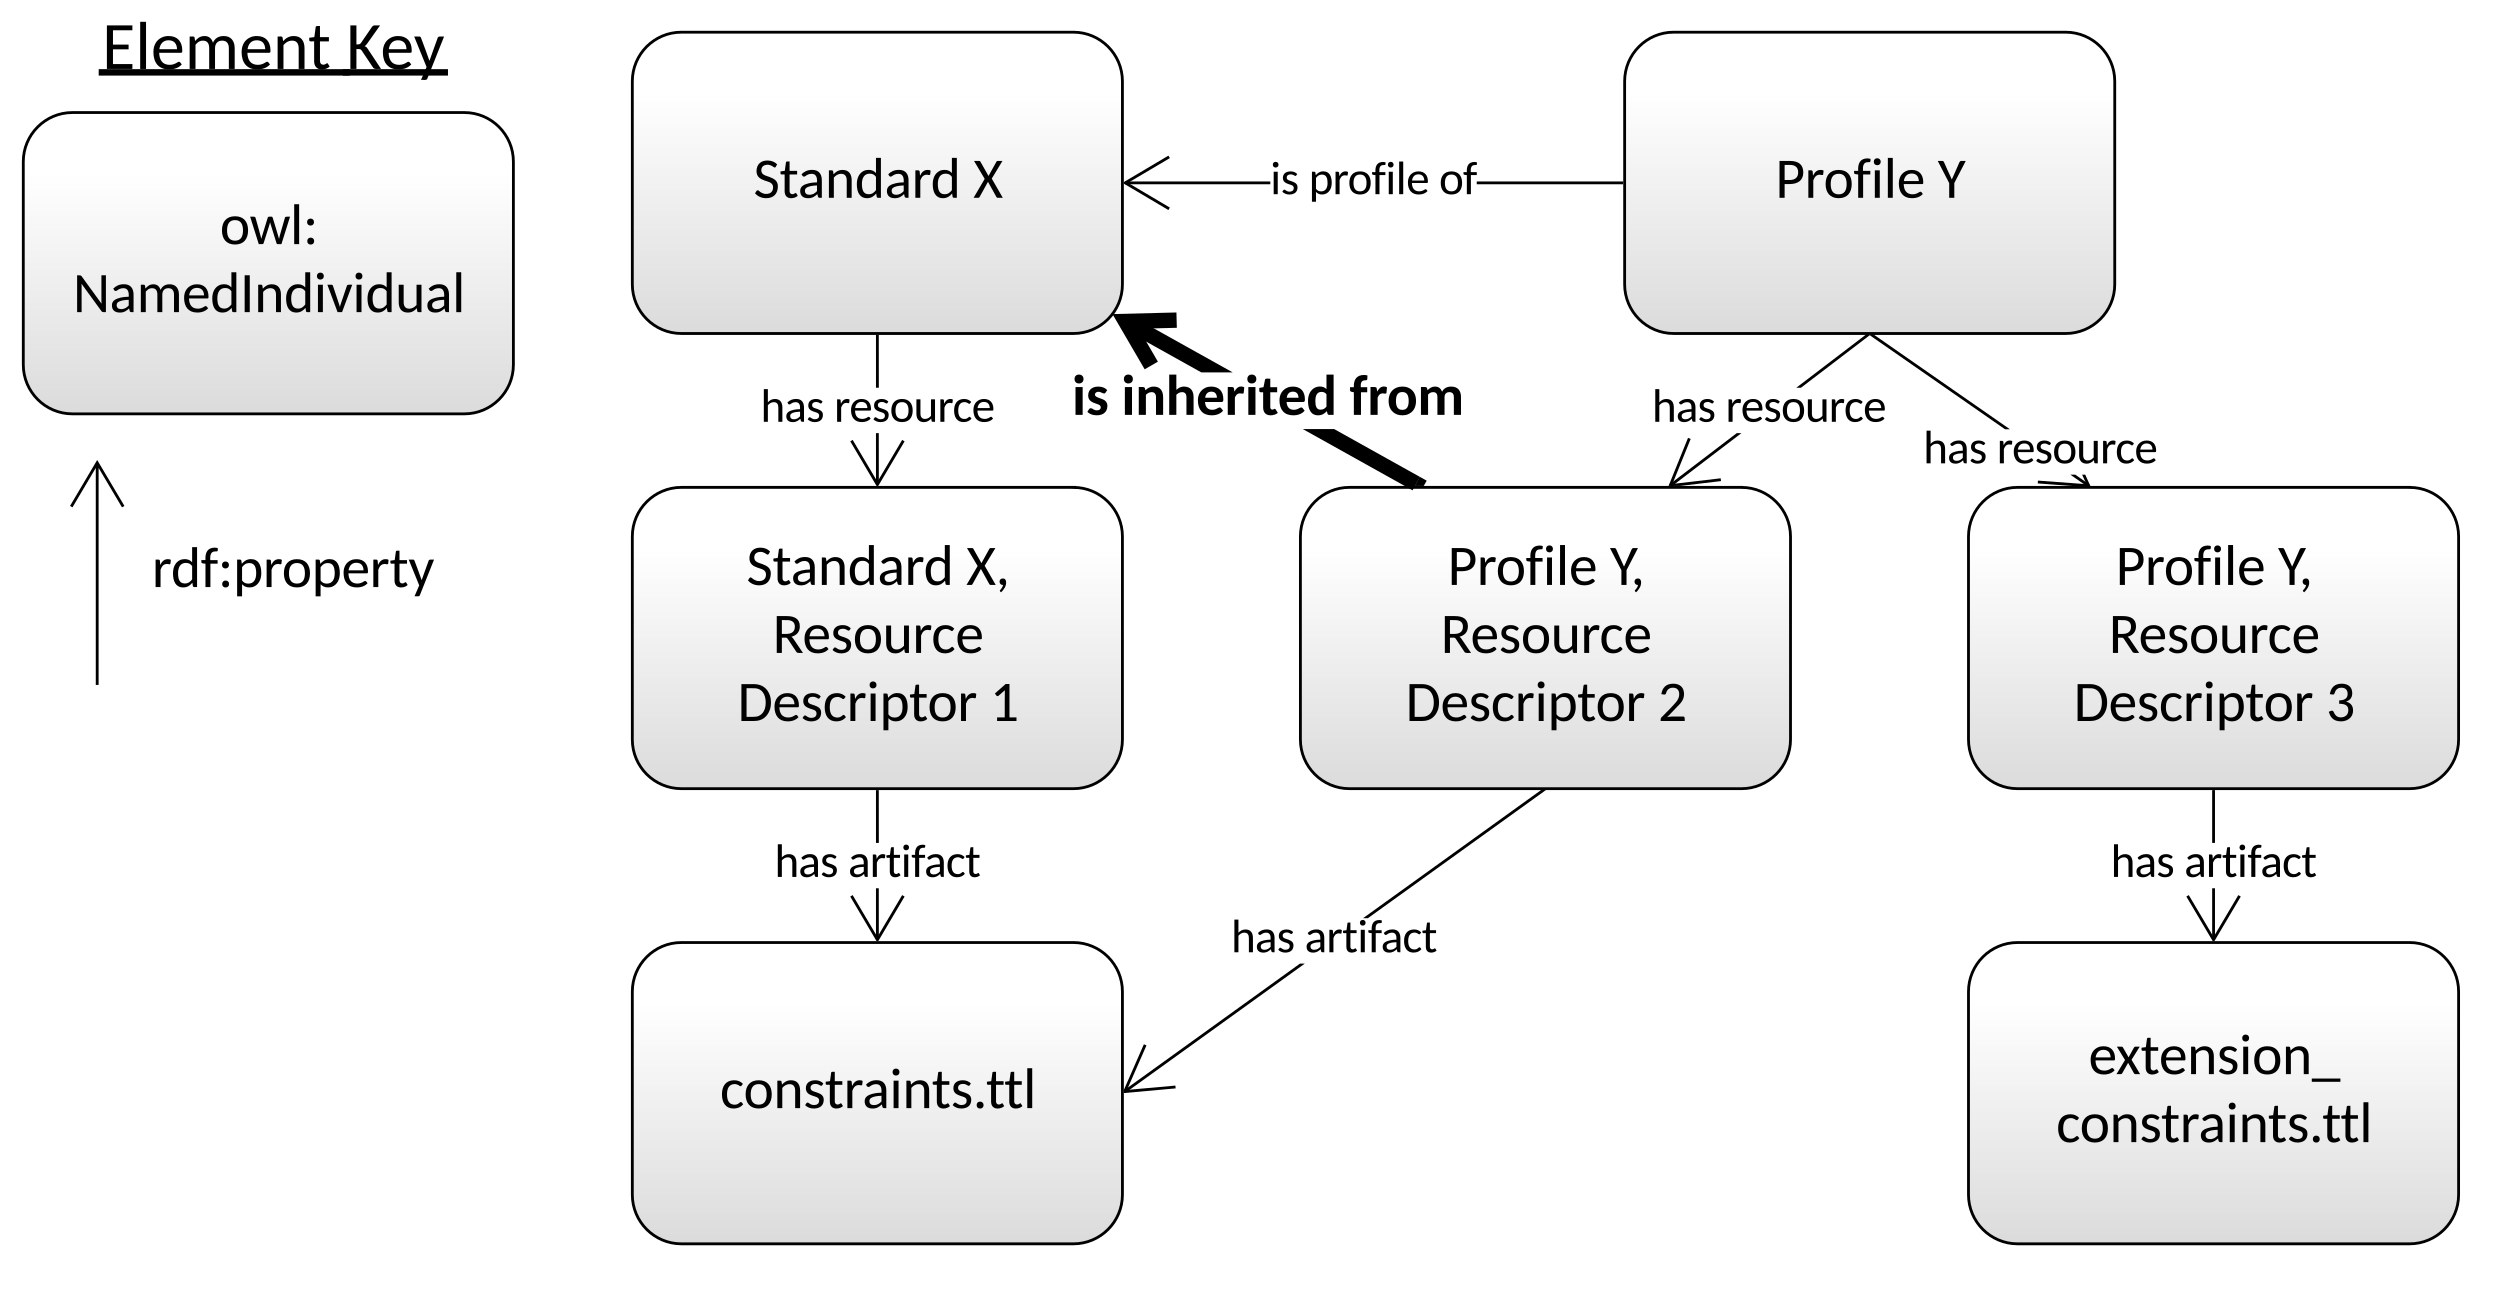 <svg xmlns="http://www.w3.org/2000/svg" xmlns:xlink="http://www.w3.org/1999/xlink" xmlns:lucid="lucid" width="980" height="509"><g transform="translate(0 0)" lucid:page-tab-id="TmRGqqltqGnUl"><path d="M0 0h980v509H0z" fill="#fff"/><path d="M2088.46-91.98h36912.4V1883.3H2088.46z" stroke="#000" stroke-opacity="0" stroke-width="1.67" fill-opacity="0"/><use xlink:href="#a" transform="matrix(1,0,0,1,19.652,6.865) translate(20.369 20.168)"/><use xlink:href="#b" transform="matrix(1,0,0,1,19.652,6.865) translate(116.084 20.168)"/><path d="M182.05 44.12H28.35c-10.57 0-19.22 8.62-19.22 19.25v79.6c0 10.64 8.65 19.26 19.22 19.26h153.7c10.56 0 19.2-8.62 19.2-19.25v-79.6c0-10.64-8.64-19.26-19.2-19.26z" stroke="#000" stroke-width="1.11" fill="url(#c)"/><use xlink:href="#d" transform="matrix(1,0,0,1,17.972,52.976) translate(68.22 42.723)"/><use xlink:href="#e" transform="matrix(1,0,0,1,17.972,52.976) translate(10.631 69.387)"/><path d="M38.1 267.94V181.3M38.1 267.92v.57M48.3 198.6l-10.2-17.2-10.17 17.2" stroke="#000" stroke-width="1.11" fill="none"/><path d="M8515.5 9187.7h27865.3v1975.26H8515.5z" stroke="#000" stroke-opacity="0" stroke-width="1.67" fill-opacity="0"/><use xlink:href="#f" transform="matrix(1,0,0,1,59.556,211.065) translate(0 19.055)"/><path d="M420.8 12.62H267.1c-10.58 0-19.23 8.62-19.23 19.25v79.6c0 10.64 8.65 19.26 19.22 19.26h153.7c10.55 0 19.2-8.62 19.2-19.25v-79.6c0-10.64-8.65-19.26-19.2-19.26z" stroke="#000" stroke-width="1.11" fill="url(#g)"/><use xlink:href="#h" transform="matrix(1,0,0,1,256.712,21.48) translate(38.655 56.055)"/><use xlink:href="#i" transform="matrix(1,0,0,1,256.712,21.48) translate(124.812 56.055)"/><path d="M809.76 12.62h-153.7c-10.56 0-19.2 8.62-19.2 19.25v79.6c0 10.64 8.64 19.26 19.2 19.26h153.7c10.57 0 19.22-8.62 19.22-19.25v-79.6c0-10.64-8.65-19.26-19.22-19.26z" stroke="#000" stroke-width="1.11" fill="url(#j)"/><use xlink:href="#k" transform="matrix(1,0,0,1,645.688,21.48) translate(50.264 56.055)"/><use xlink:href="#l" transform="matrix(1,0,0,1,645.688,21.48) translate(113.908 56.055)"/><path d="M682.68 191.05h-153.7c-10.57 0-19.22 8.62-19.22 19.25v79.6c0 10.63 8.65 19.26 19.22 19.26h153.7c10.56 0 19.2-8.63 19.2-19.25v-79.6c0-10.63-8.64-19.25-19.2-19.25z" stroke="#000" stroke-width="1.11" fill="url(#m)"/><use xlink:href="#k" transform="matrix(1,0,0,1,518.602,199.905) translate(48.859 29.391)"/><use xlink:href="#n" transform="matrix(1,0,0,1,518.602,199.905) translate(112.503 29.391)"/><use xlink:href="#o" transform="matrix(1,0,0,1,518.602,199.905) translate(46.158 56.055)"/><use xlink:href="#p" transform="matrix(1,0,0,1,518.602,199.905) translate(32.395 82.719)"/><use xlink:href="#q" transform="matrix(1,0,0,1,518.602,199.905) translate(131.343 82.719)"/><path d="M420.8 191.05H267.1c-10.58 0-19.23 8.62-19.23 19.25v79.6c0 10.63 8.65 19.26 19.22 19.26h153.7c10.55 0 19.2-8.63 19.2-19.25v-79.6c0-10.63-8.65-19.25-19.2-19.25z" stroke="#000" stroke-width="1.11" fill="url(#r)"/><use xlink:href="#h" transform="matrix(1,0,0,1,256.712,199.905) translate(35.883 29.391)"/><use xlink:href="#s" transform="matrix(1,0,0,1,256.712,199.905) translate(122.04 29.391)"/><use xlink:href="#o" transform="matrix(1,0,0,1,256.712,199.905) translate(46.158 56.055)"/><use xlink:href="#p" transform="matrix(1,0,0,1,256.712,199.905) translate(32.395 82.719)"/><use xlink:href="#t" transform="matrix(1,0,0,1,256.712,199.905) translate(131.343 82.719)"/><path d="M655 190.88l-.68-.9 26.5-20.2h1.83zm77.8-59.37L705.96 152h-1.83l28.02-21.37z"/><path d="M732.8 131.52l-.18-.23h.48zM662.75 172.06l-7.16 17.66 18.92-2.23.13 1.1-16.1 1.9h-4.47l7.64-18.86z"/><use xlink:href="#u" transform="matrix(1,0,0,1,647.577,152) translate(0.005 13.335)"/><use xlink:href="#v" transform="matrix(1,0,0,1,647.577,152) translate(28.837 13.335)"/><path d="M344.5 190.04h-1.12v-20.26h1.1zm0-38.04h-1.12v-20.7h1.1zM344.5 131.3h-1.12 1.1z"/><path d="M354.6 173.02l-10.33 17.47h-.66L333.3 173l.95-.56 9.7 16.4 9.7-16.4z"/><use xlink:href="#u" transform="matrix(1,0,0,1,298.128,152) translate(0.005 13.335)"/><use xlink:href="#v" transform="matrix(1,0,0,1,298.128,152) translate(28.837 13.335)"/><path d="M819.17 190.02l-.63.9-7-4.86h1.95zm-31.26-21.74h-1.93l-52.92-36.78.64-.9z"/><path d="M733.06 131.5l-.32-.2h.48zM819.43 190.5h-7.3l-13.33-1 .08-1.1 19 1.4-1.7-3.74h1.22z"/><use xlink:href="#u" transform="matrix(1,0,0,1,753.919,168.285) translate(0.005 13.335)"/><use xlink:href="#v" transform="matrix(1,0,0,1,753.919,168.285) translate(28.837 13.335)"/><path d="M944.57 191.05h-153.7c-10.57 0-19.22 8.62-19.22 19.25v79.6c0 10.63 8.65 19.26 19.22 19.26h153.7c10.56 0 19.2-8.63 19.2-19.25v-79.6c0-10.63-8.64-19.25-19.2-19.25z" stroke="#000" stroke-width="1.11" fill="url(#w)"/><use xlink:href="#k" transform="matrix(1,0,0,1,780.492,199.905) translate(48.859 29.391)"/><use xlink:href="#n" transform="matrix(1,0,0,1,780.492,199.905) translate(112.503 29.391)"/><use xlink:href="#o" transform="matrix(1,0,0,1,780.492,199.905) translate(46.158 56.055)"/><use xlink:href="#p" transform="matrix(1,0,0,1,780.492,199.905) translate(32.395 82.719)"/><use xlink:href="#x" transform="matrix(1,0,0,1,780.492,199.905) translate(131.343 82.719)"/><path d="M556.64 186.97l-2.93 5.23-43-24H523zm-73.44-41h-12.3l-31.5-17.57 2.93-5.24z"/><path d="M559.26 188.43l-1.16 2.06h-3.52l2-3.57zM461.32 128.5l-14.93.37 7.5 12.9-5.18 3-12.62-21.65 25.07-.63z"/><use xlink:href="#y" transform="matrix(1,0,0,1,420.223,145.973) translate(0.005 16.667)"/><use xlink:href="#z" transform="matrix(1,0,0,1,420.223,145.973) translate(19.352 16.667)"/><use xlink:href="#A" transform="matrix(1,0,0,1,420.223,145.973) translate(108.772 16.667)"/><path d="M420.8 369.47H267.1c-10.58 0-19.23 8.62-19.23 19.25v79.6c0 10.64 8.65 19.26 19.22 19.26h153.7c10.55 0 19.2-8.62 19.2-19.25v-79.6c0-10.64-8.65-19.26-19.2-19.26z" stroke="#000" stroke-width="1.11" fill="url(#B)"/><g><use xlink:href="#C" transform="matrix(1,0,0,1,256.712,378.33) translate(25.538 56.055)"/></g><path d="M944.57 369.47h-153.7c-10.57 0-19.22 8.62-19.22 19.25v79.6c0 10.64 8.65 19.26 19.22 19.26h153.7c10.56 0 19.2-8.62 19.2-19.25v-79.6c0-10.64-8.64-19.26-19.2-19.26z" stroke="#000" stroke-width="1.11" fill="url(#D)"/><g><use xlink:href="#E" transform="matrix(1,0,0,1,780.492,378.33) translate(38.205 42.723)"/><use xlink:href="#F" transform="matrix(1,0,0,1,780.492,378.33) translate(25.538 69.387)"/></g><path d="M344.5 368.46h-1.12V348.2h1.1zm0-38.04h-1.12v-20.7h1.1z"/><path d="M344.5 309.73h-1.12l1.1-.02zM354.6 351.45l-10.33 17.47h-.66l-10.32-17.47.95-.57 9.7 16.4 9.7-16.4z"/><g><use xlink:href="#u" transform="matrix(1,0,0,1,303.611,330.424) translate(0.005 13.335)"/><use xlink:href="#G" transform="matrix(1,0,0,1,303.611,330.424) translate(28.837 13.335)"/></g><path d="M868.27 368.46h-1.1V348.2h1.1zm0-38.04h-1.1v-20.7h1.1z"/><path d="M868.27 309.73h-1.1l1.1-.02zM878.38 351.45l-10.33 17.47h-.66l-10.34-17.47.95-.57 9.72 16.4 9.7-16.4z"/><g><use xlink:href="#u" transform="matrix(1,0,0,1,827.391,330.424) translate(0.005 13.335)"/><use xlink:href="#G" transform="matrix(1,0,0,1,827.391,330.424) translate(28.837 13.335)"/></g><path d="M441.14 428.4l-.65-.9 69.1-49.77h1.9zM605.7 309.92l-69.5 50.02h-1.9l70.75-50.92z"/><path d="M605.7 309.94l-.18-.23h.5zM449.42 409.8l-7.65 17.45 18.98-1.7.1 1.1-20.3 1.83v-1.22l7.85-17.9z"/><g><use xlink:href="#u" transform="matrix(1,0,0,1,482.587,359.953) translate(0.005 13.335)"/><use xlink:href="#G" transform="matrix(1,0,0,1,482.587,359.953) translate(28.837 13.335)"/></g><path d="M497.96 72.23H441v-1.1h56.96zm138.33 0h-57.4v-1.1h57.4zM636.3 72.23l-.02-1.1z"/><path d="M458.6 61.97l-16.42 9.7 16.4 9.7-.56.97L440.56 72v-.65L458 61.02z"/><g><use xlink:href="#H" transform="matrix(1,0,0,1,497.956,62.787) translate(0.005 13.335)"/><use xlink:href="#I" transform="matrix(1,0,0,1,497.956,62.787) translate(15.059 13.335)"/><use xlink:href="#J" transform="matrix(1,0,0,1,497.956,62.787) translate(66.142 13.335)"/></g><defs><path d="M913-1314v148H328v431h471v143H328v444h586L913 0H145v-1314h768" id="K"/><path d="M323-1422V0H147v-1422h176" id="L"/><path d="M544 14C232 14 75-190 75-509c0-226 105-376 267-447 57-25 122-37 193-37 265 0 410 167 410 437 0 47-2 68-42 68H249c7 217 94 359 310 364 110 2 183-39 248-80 70-44 93 39 123 67C847-42 716 14 544 14zm243-610c-5-164-86-266-249-269-173-3-262 113-284 269h533" id="M"/><path d="M545-854c-104 0-170 61-222 126V0H147v-978c54 8 140-23 149 36l15 100c68-77 143-150 284-151 143-1 221 88 255 203 52-123 153-201 320-203 220-2 335 143 335 370V0h-176v-623c1-143-65-231-201-231-139 0-216 89-216 231V0H736v-623c1-145-55-231-191-231" id="N"/><path d="M575-854c-119 2-197 63-259 134V0H140v-978c55 7 141-23 150 36l15 104c78-83 170-155 321-155 223 0 325 146 325 370V0H775v-623c0-140-61-233-200-231" id="O"/><path d="M650-73c-53 51-136 87-233 88-153 0-235-95-235-251v-596c-55-8-148 24-148-39v-70l154-20 41-301c4-50 80-28 129-33v335h269v128H358v584c-2 72 34 118 99 120 56 2 78-32 116-46 15 0 19 7 25 17" id="P"/><g id="a"><use transform="matrix(0.013,0,0,0.013,0,0)" xlink:href="#K"/><use transform="matrix(0.013,0,0,0.013,13.022,0)" xlink:href="#L"/><use transform="matrix(0.013,0,0,0.013,19.143,0)" xlink:href="#M"/><use transform="matrix(0.013,0,0,0.013,32.413,0)" xlink:href="#N"/><use transform="matrix(0.013,0,0,0.013,53.718,0)" xlink:href="#M"/><use transform="matrix(0.013,0,0,0.013,66.988,0)" xlink:href="#O"/><use transform="matrix(0.013,0,0,0.013,80.752,0)" xlink:href="#P"/><path d="M-1.33.08h98.38V2.6H-1.33z"/></g><path d="M306-740c60 2 107 0 133-38l339-494c22-28 41-41 86-42h156L620-750c-21 29-44 49-67 61 31 11 60 31 83 65L1049 0c-85-7-198 21-238-38L463-558c-23-30-38-42-90-42h-67V0H124v-1314h182v574" id="Q"/><path d="M409 288c-14 65-120 35-192 42L385-58 11-978h152c30-1 46 16 53 36 86 232 175 459 256 696 80-235 169-463 250-696 20-58 122-29 191-36" id="R"/><g id="b"><use transform="matrix(0.013,0,0,0.013,0,0)" xlink:href="#Q"/><use transform="matrix(0.013,0,0,0.013,13.374,0)" xlink:href="#M"/><use transform="matrix(0.013,0,0,0.013,26.475,0)" xlink:href="#R"/><path d="M-1.33.08h41.2V2.6h-41.2z"/></g><linearGradient gradientUnits="userSpaceOnUse" id="c" x1="9.13" y1="44.12" x2="9.13" y2="162.23"><stop offset="0%" stop-color="#fff"/><stop offset="20%" stop-color="#fff"/><stop offset="100%" stop-color="#dbdbdb"/></linearGradient><path d="M75-490c0-310 160-503 466-503s464 194 464 503c0 310-158 504-464 504C234 14 75-180 75-490zm181 1c0 215 74 366 285 366 210 0 283-152 283-366s-74-367-283-367c-211 0-285 152-285 367" id="S"/><path d="M21-978c68 8 173-25 191 37 66 230 131 458 192 691 6 21 9 43 12 64 75-256 159-506 233-760 13-43 73-33 125-34 27 0 43 14 50 34 75 254 156 502 227 760 7-43 18-87 31-132l179-624c15-59 116-29 182-36L1136 0H996c-17 0-28-11-35-33-73-235-147-469-219-705-4-15-7-30-10-45-7 32-14 62-23 92L501-33C485 26 391-10 329 0" id="T"/><path d="M271-232c74 0 125 50 125 125 0 74-52 123-125 123S149-34 149-107c0-74 48-125 122-125zm-6-678c74 0 125 50 125 125 0 74-52 123-125 123s-122-50-122-123c0-74 48-125 122-125" id="U"/><g id="d"><use transform="matrix(0.011,0,0,0.011,0,0)" xlink:href="#S"/><use transform="matrix(0.011,0,0,0.011,11.631,0)" xlink:href="#T"/><use transform="matrix(0.011,0,0,0.011,27.515,0)" xlink:href="#L"/><use transform="matrix(0.011,0,0,0.011,32.614,0)" xlink:href="#U"/></g><path d="M304-1012c2 28 4 55 4 84V0H148v-1314c60 5 126-11 157 31l714 983c-2-29-5-61-5-91v-923h160V0c-61-3-126 10-156-32" id="V"/><path d="M514-995c228 0 341 142 341 370V0c-56-5-123 17-137-41l-22-91C610-53 522 18 358 15 189 12 84-73 84-244c0-178 154-235 319-276 76-19 169-27 280-30 12-176-30-304-190-304-107 0-171 42-231 86-34 25-81 14-98-16l-32-56c98-93 207-155 382-155zM253-253c0 98 61 145 158 145 133 0 205-61 272-130v-202c-134 6-246 19-333 58-57 26-97 59-97 129" id="W"/><path d="M492-995c127 0 201 45 264 114v-541h176V0c-55-7-141 23-150-36l-18-117C688-64 595 14 440 14 170 14 74-204 74-486c0-228 88-392 242-470 52-26 111-39 176-39zM255-486c2 201 49 359 242 359 130 0 195-67 259-146v-473c-54-73-114-114-224-114-197 0-279 159-277 374" id="X"/><path d="M349 0H167v-1314h182V0" id="Y"/><path d="M323-978V0H147v-978h176zm-91-431c74 0 125 50 125 125 0 74-52 123-125 123s-122-50-122-123c0-74 48-125 122-125" id="Z"/><path d="M542 0H383L19-978h145c26-1 46 18 53 36 77 231 156 461 231 694 7 22 12 44 17 67 10-48 25-91 40-135l212-626c18-58 121-29 189-36" id="aa"/><path d="M450 15c-223 0-325-146-325-370v-623h176v623c0 141 61 233 200 231 119-1 195-63 259-133v-721h176V0c-55-7-141 23-150-36l-16-104C692-57 602 15 450 15" id="ab"/><g id="e"><use transform="matrix(0.011,0,0,0.011,0,0)" xlink:href="#V"/><use transform="matrix(0.011,0,0,0.011,14.343,0)" xlink:href="#W"/><use transform="matrix(0.011,0,0,0.011,24.987,0)" xlink:href="#N"/><use transform="matrix(0.011,0,0,0.011,42.737,0)" xlink:href="#M"/><use transform="matrix(0.011,0,0,0.011,53.792,0)" xlink:href="#X"/><use transform="matrix(0.011,0,0,0.011,65.467,0)" xlink:href="#Y"/><use transform="matrix(0.011,0,0,0.011,71.065,0)" xlink:href="#O"/><use transform="matrix(0.011,0,0,0.011,82.739,0)" xlink:href="#X"/><use transform="matrix(0.011,0,0,0.011,94.413,0)" xlink:href="#Z"/><use transform="matrix(0.011,0,0,0.011,99.513,0)" xlink:href="#aa"/><use transform="matrix(0.011,0,0,0.011,109.549,0)" xlink:href="#Z"/><use transform="matrix(0.011,0,0,0.011,114.648,0)" xlink:href="#X"/><use transform="matrix(0.011,0,0,0.011,126.322,0)" xlink:href="#ab"/><use transform="matrix(0.011,0,0,0.011,137.996,0)" xlink:href="#W"/><use transform="matrix(0.011,0,0,0.011,148.64,0)" xlink:href="#L"/></g><path d="M536-823c-141 7-187 99-229 205V0H131v-978c60 8 148-26 154 48l12 144c58-123 149-234 328-202 18 3 34 11 49 21l-14 130c-12 52-78 12-124 14" id="ac"/><path d="M523-1269c-167-5-192 134-183 309h263v128H346V0H170v-831c-44-9-102-4-133-26-23-17-9-67-13-103h146c-18-271 76-439 324-444 44 0 83 8 117 19-9 39 11 106-29 113-15 2-34 3-59 3" id="ad"/><path d="M581 14c-127 0-201-47-264-114v430H141V-978c55 7 141-23 150 36l17 114c76-89 171-167 326-167 271 0 368 217 368 499 0 229-91 393-245 471-52 26-111 39-176 39zm240-510c-2-202-50-358-245-358-128 0-197 66-259 146v472c53 73 114 114 225 114 198 0 281-159 279-374" id="ae"/><g id="f"><use transform="matrix(0.011,0,0,0.011,0,0)" xlink:href="#ac"/><use transform="matrix(0.011,0,0,0.011,7.443,0)" xlink:href="#X"/><use transform="matrix(0.011,0,0,0.011,19.117,0)" xlink:href="#ad"/><use transform="matrix(0.011,0,0,0.011,25.898,0)" xlink:href="#U"/><use transform="matrix(0.011,0,0,0.011,31.844,0)" xlink:href="#ae"/><use transform="matrix(0.011,0,0,0.011,43.518,0)" xlink:href="#ac"/><use transform="matrix(0.011,0,0,0.011,50.906,0)" xlink:href="#S"/><use transform="matrix(0.011,0,0,0.011,62.624,0)" xlink:href="#ae"/><use transform="matrix(0.011,0,0,0.011,74.298,0)" xlink:href="#M"/><use transform="matrix(0.011,0,0,0.011,85.354,0)" xlink:href="#ac"/><use transform="matrix(0.011,0,0,0.011,93.1,0)" xlink:href="#P"/><use transform="matrix(0.011,0,0,0.011,100.543,0)" xlink:href="#R"/></g><linearGradient gradientUnits="userSpaceOnUse" id="g" x1="247.87" y1="12.62" x2="247.87" y2="130.73"><stop offset="0%" stop-color="#fff"/><stop offset="20%" stop-color="#fff"/><stop offset="100%" stop-color="#dbdbdb"/></linearGradient><path d="M454-137c154-4 244-84 244-236 0-172-165-194-295-240-161-57-303-135-295-354 9-227 154-362 390-362 152 0 266 55 344 137l-45 85c-37 63-91-1-127-21-44-25-97-52-170-50-136 3-221 69-221 201 0 166 169 187 295 236 153 60 300 130 295 341-6 260-155 414-419 414-174 0-309-76-395-172 24-34 40-77 71-104 55-23 84 36 125 60 52 30 115 67 203 65" id="af"/><g id="h"><use transform="matrix(0.011,0,0,0.011,0,0)" xlink:href="#af"/><use transform="matrix(0.011,0,0,0.011,10.209,0)" xlink:href="#P"/><use transform="matrix(0.011,0,0,0.011,17.381,0)" xlink:href="#W"/><use transform="matrix(0.011,0,0,0.011,28.025,0)" xlink:href="#O"/><use transform="matrix(0.011,0,0,0.011,39.699,0)" xlink:href="#X"/><use transform="matrix(0.011,0,0,0.011,51.373,0)" xlink:href="#W"/><use transform="matrix(0.011,0,0,0.011,62.016,0)" xlink:href="#ac"/><use transform="matrix(0.011,0,0,0.011,69.459,0)" xlink:href="#X"/></g><path d="M407-674L27-1314h181c27 0 37 9 46 25l289 512c93-171 187-340 282-509 9-15 19-27 41-28h174L658-684 1052 0H871c-27 1-41-18-50-34L524-570C428-389 328-212 228-34c-9 16-22 34-47 34H11" id="ag"/><use transform="matrix(0.011,0,0,0.011,0,0)" xlink:href="#ag" id="i"/><linearGradient gradientUnits="userSpaceOnUse" id="j" x1="636.85" y1="12.62" x2="636.85" y2="130.73"><stop offset="0%" stop-color="#fff"/><stop offset="20%" stop-color="#fff"/><stop offset="100%" stop-color="#dbdbdb"/></linearGradient><path d="M994-906c0 279-183 411-470 416H329V0H147v-1314h377c290 3 470 124 470 408zm-182 0c0-176-103-265-288-265H329v537h195c180-4 288-94 288-272" id="ah"/><g id="k"><use transform="matrix(0.011,0,0,0.011,0,0)" xlink:href="#ah"/><use transform="matrix(0.011,0,0,0.011,11.479,0)" xlink:href="#ac"/><use transform="matrix(0.011,0,0,0.011,18.867,0)" xlink:href="#S"/><use transform="matrix(0.011,0,0,0.011,30.585,0)" xlink:href="#ad"/><use transform="matrix(0.011,0,0,0.011,37.366,0)" xlink:href="#Z"/><use transform="matrix(0.011,0,0,0.011,42.465,0)" xlink:href="#L"/><use transform="matrix(0.011,0,0,0.011,47.565,0)" xlink:href="#M"/></g><path d="M590-525V0H408v-523L0-1314h160c34 0 51 18 62 42 87 187 165 383 255 566 9 18 16 36 23 54 15-40 35-73 52-112l223-508c11-19 30-42 61-42h162" id="ai"/><use transform="matrix(0.011,0,0,0.011,0,0)" xlink:href="#ai" id="l"/><linearGradient gradientUnits="userSpaceOnUse" id="m" x1="509.76" y1="191.05" x2="509.76" y2="309.16"><stop offset="0%" stop-color="#fff"/><stop offset="20%" stop-color="#fff"/><stop offset="100%" stop-color="#dbdbdb"/></linearGradient><path d="M265 0c-76 6-128-49-125-120 2-68 46-108 116-110 160-3 129 224 72 322-36 63-81 124-136 170-20-19-63-47-29-82 44-45 88-104 102-180" id="aj"/><g id="n"><use transform="matrix(0.011,0,0,0.011,0,0)" xlink:href="#ai"/><use transform="matrix(0.011,0,0,0.011,8.094,0)" xlink:href="#aj"/></g><path d="M969-949c0 213-127 324-301 372 24 16 43 33 61 57L1082 0c-87-8-195 23-235-37L536-505c-21-29-36-41-85-41H329V0H147v-1314h360c275 2 462 97 462 365zM500-679c179-3 292-82 292-257 0-157-95-235-285-235H329v492h171" id="ak"/><path d="M95-709c0-188 136-281 332-284 128-2 226 47 291 114-25 33-46 112-108 74-47-29-100-60-179-58-97 2-169 47-169 140 0 121 140 131 235 168 118 46 235 94 235 255C732-91 595 11 381 15 247 17 139-38 70-104c26-39 56-126 124-80 51 35 104 76 195 74 109-2 179-54 179-159 0-126-138-136-236-173C209-488 95-543 95-709" id="al"/><path d="M69-490c0-299 140-503 438-503 143 0 234 53 308 127-20 26-37 58-61 80-40 18-64-17-93-32-37-19-81-40-143-39-201 7-269 160-269 367 0 204 66 360 261 368 96 4 149-38 198-81 21-19 50-20 67 2l51 64C751-46 640 14 479 14 199 14 69-199 69-490" id="am"/><g id="o"><use transform="matrix(0.011,0,0,0.011,0,0)" xlink:href="#ak"/><use transform="matrix(0.011,0,0,0.011,11.674,0)" xlink:href="#M"/><use transform="matrix(0.011,0,0,0.011,22.73,0)" xlink:href="#al"/><use transform="matrix(0.011,0,0,0.011,31.42,0)" xlink:href="#S"/><use transform="matrix(0.011,0,0,0.011,43.138,0)" xlink:href="#ab"/><use transform="matrix(0.011,0,0,0.011,54.812,0)" xlink:href="#ac"/><use transform="matrix(0.011,0,0,0.011,62.233,0)" xlink:href="#am"/><use transform="matrix(0.011,0,0,0.011,71.629,0)" xlink:href="#M"/></g><path d="M1148-926c58 156 58 382 0 538C1064-162 892 0 593 0H139v-1314h454c298 6 472 162 555 388zM976-442c38-121 39-309 0-430-55-171-167-295-383-295H322v1020c157-7 329 19 441-35 105-50 176-139 213-260" id="an"/><g id="p"><use transform="matrix(0.011,0,0,0.011,0,0)" xlink:href="#an"/><use transform="matrix(0.011,0,0,0.011,13.671,0)" xlink:href="#M"/><use transform="matrix(0.011,0,0,0.011,24.726,0)" xlink:href="#al"/><use transform="matrix(0.011,0,0,0.011,33.417,0)" xlink:href="#am"/><use transform="matrix(0.011,0,0,0.011,42.813,0)" xlink:href="#ac"/><use transform="matrix(0.011,0,0,0.011,50.559,0)" xlink:href="#Z"/><use transform="matrix(0.011,0,0,0.011,55.658,0)" xlink:href="#ae"/><use transform="matrix(0.011,0,0,0.011,67.235,0)" xlink:href="#P"/><use transform="matrix(0.011,0,0,0.011,74.461,0)" xlink:href="#S"/><use transform="matrix(0.011,0,0,0.011,86.178,0)" xlink:href="#ac"/></g><path d="M118-957c35-227 168-372 421-372 237 0 388 129 388 367 0 234-144 350-265 476L325-135c155-43 377-15 567-23 76-4 57 87 59 158H92c-1-54 1-99 31-129 169-170 344-341 501-522 70-81 131-166 131-307 0-146-81-228-225-228-138 0-213 81-243 193-11 42-31 58-82 50" id="ao"/><use transform="matrix(0.011,0,0,0.011,0,0)" xlink:href="#ao" id="q"/><linearGradient gradientUnits="userSpaceOnUse" id="r" x1="247.87" y1="191.05" x2="247.87" y2="309.16"><stop offset="0%" stop-color="#fff"/><stop offset="20%" stop-color="#fff"/><stop offset="100%" stop-color="#dbdbdb"/></linearGradient><g id="s"><use transform="matrix(0.011,0,0,0.011,0,0)" xlink:href="#ag"/><use transform="matrix(0.011,0,0,0.011,11.533,0)" xlink:href="#aj"/></g><path d="M255-128h273c2-322-4-651 3-968L308-900c-25 26-63 14-78-6l-53-73 383-339h136v1190h250V0H255v-128" id="ap"/><use transform="matrix(0.011,0,0,0.011,0,0)" xlink:href="#ap" id="t"/><path d="M576-854c-119 2-194 64-257 135V0H143v-1422h176v573c76-79 163-144 308-144 223 0 324 146 324 370V0H775v-623c0-140-60-233-199-231" id="aq"/><g id="u"><use transform="matrix(0.009,0,0,0.009,0,0)" xlink:href="#aq"/><use transform="matrix(0.009,0,0,0.009,9.341,0)" xlink:href="#W"/><use transform="matrix(0.009,0,0,0.009,17.858,0)" xlink:href="#al"/></g><g id="v"><use transform="matrix(0.009,0,0,0.009,0,0)" xlink:href="#ac"/><use transform="matrix(0.009,0,0,0.009,5.964,0)" xlink:href="#M"/><use transform="matrix(0.009,0,0,0.009,14.811,0)" xlink:href="#al"/><use transform="matrix(0.009,0,0,0.009,21.765,0)" xlink:href="#S"/><use transform="matrix(0.009,0,0,0.009,31.141,0)" xlink:href="#ab"/><use transform="matrix(0.009,0,0,0.009,40.482,0)" xlink:href="#ac"/><use transform="matrix(0.009,0,0,0.009,46.421,0)" xlink:href="#am"/><use transform="matrix(0.009,0,0,0.009,53.939,0)" xlink:href="#M"/></g><linearGradient gradientUnits="userSpaceOnUse" id="w" x1="771.65" y1="191.05" x2="771.65" y2="309.16"><stop offset="0%" stop-color="#fff"/><stop offset="20%" stop-color="#fff"/><stop offset="100%" stop-color="#dbdbdb"/></linearGradient><path d="M133-957c36-227 169-372 422-372 224 0 376 114 376 336 0 173-90 260-222 302 151 40 251 135 251 313 0 198-114 310-263 365-98 37-246 34-340 1C213-61 139-178 95-327c44-18 136-74 166-8 49 106 110 211 268 207 159-4 256-94 263-245 8-191-130-240-325-240v-121c175-4 300-59 300-230 0-143-79-222-221-222-138 0-212 82-243 193-12 42-31 58-82 50" id="ar"/><use transform="matrix(0.011,0,0,0.011,0,0)" xlink:href="#ar" id="x"/><path d="M379-993V0H125v-993h254zm-132-444c97 0 163 62 163 159 0 96-66 158-163 158-94 0-157-63-157-158s62-159 157-159" id="as"/><path d="M80-702c6-234 206-338 457-298 93 15 166 59 220 115-26 37-46 85-79 115-8 4-17 7-28 7-73 0-113-61-203-61-94 0-160 79-107 152 93 83 270 88 356 179 39 42 70 95 69 176C761-63 553 47 286 6 191-9 109-52 51-106c29-40 47-92 85-123 77-33 115 38 178 55 22 6 48 12 80 12 81 0 133-35 133-110 0-69-60-91-116-111C252-440 75-483 80-702" id="at"/><g id="y"><use transform="matrix(0.011,0,0,0.011,0,0)" xlink:href="#as"/><use transform="matrix(0.011,0,0,0.011,5.458,0)" xlink:href="#at"/></g><path d="M582-811c-92 1-152 44-204 95V0H124v-993c65 5 150-14 196 11 30 17 27 71 39 107 74-72 158-134 301-134 225 0 332 151 332 377V0H738v-632c0-109-49-180-156-179" id="au"/><path d="M583-811c-92 1-152 44-204 95V0H125v-1437h254v544c73-64 150-119 282-116 225 4 332 151 332 377V0H739v-632c0-109-49-180-156-179" id="av"/><path d="M960-149C871-45 736 15 551 15 231 15 63-191 63-518c0-229 113-378 277-452 59-26 125-39 199-39 278 0 430 170 430 452 0 55-4 97-59 97H316c14 166 83 276 257 279 98 1 159-38 221-71 33-18 71-20 93 9zM741-612c-4-130-65-216-197-216-140 0-203 89-223 216h420" id="aw"/><path d="M545-767c-109 4-148 72-181 151V0H110v-993c66 5 161-12 204 14 28 28 23 102 33 150 53-94 116-183 244-183 43 0 79 10 107 31l-19 190c-6 59-87 22-134 24" id="ax"/><path d="M680-72c-61 52-150 86-256 87-172 2-267-108-267-279v-542c-63-2-138 16-138-53v-101l151-29 53-262c11-66 119-33 188-41v306h245v180H411v525c0 54 23 90 73 93 51 3 85-62 119-7" id="ay"/><path d="M483-1012c112 0 179 37 238 92v-517h254V0H818c-73 2-64-82-83-135C661-54 570 15 422 15 157 15 63-214 63-494c0-232 92-397 247-478 52-26 110-40 173-40zM325-494c0 166 29 308 186 308 106 0 161-51 210-111v-438c-43-55-93-85-178-85-170 0-218 146-218 326" id="az"/><g id="z"><use transform="matrix(0.011,0,0,0.011,0,0)" xlink:href="#as"/><use transform="matrix(0.011,0,0,0.011,5.458,0)" xlink:href="#au"/><use transform="matrix(0.011,0,0,0.011,17.383,0)" xlink:href="#av"/><use transform="matrix(0.011,0,0,0.011,29.308,0)" xlink:href="#aw"/><use transform="matrix(0.011,0,0,0.011,40.495,0)" xlink:href="#ax"/><use transform="matrix(0.011,0,0,0.011,48.394,0)" xlink:href="#as"/><use transform="matrix(0.011,0,0,0.011,53.852,0)" xlink:href="#ay"/><use transform="matrix(0.011,0,0,0.011,61.285,0)" xlink:href="#aw"/><use transform="matrix(0.011,0,0,0.011,72.472,0)" xlink:href="#az"/></g><path d="M562-1233c-141 0-169 100-160 247h230v180H410V0H156v-806c-55-15-135-9-136-77v-103h136c-14-277 106-437 363-437 48 0 83 7 122 18l-6 127c-1 39-36 45-73 45" id="aA"/><path d="M352-974c116-47 283-48 399 0 177 72 288 230 288 475 0 247-110 405-288 478-116 48-283 48-399 0C173-94 62-251 62-499c0-246 112-403 290-475zm-28 477c0 189 54 318 228 318 172 0 225-131 225-318s-53-318-225-318c-174 0-228 130-228 318" id="aB"/><path d="M559-811c-82 0-133 41-177 88V0H128v-993c65 5 150-14 196 11 30 16 27 69 39 104 67-68 139-130 270-131 135-1 210 82 248 184 57-113 162-184 324-184 235 0 350 140 350 377V0h-254v-632c0-119-53-179-160-179-110 0-172 67-172 179V0H715v-632c1-120-46-179-156-179" id="aC"/><g id="A"><use transform="matrix(0.011,0,0,0.011,0,0)" xlink:href="#aA"/><use transform="matrix(0.011,0,0,0.011,7.031,0)" xlink:href="#ax"/><use transform="matrix(0.011,0,0,0.011,14.659,0)" xlink:href="#aB"/><use transform="matrix(0.011,0,0,0.011,26.606,0)" xlink:href="#aC"/></g><linearGradient gradientUnits="userSpaceOnUse" id="B" x1="247.87" y1="369.47" x2="247.87" y2="487.58"><stop offset="0%" stop-color="#fff"/><stop offset="20%" stop-color="#fff"/><stop offset="100%" stop-color="#dbdbdb"/></linearGradient><path d="M256-232c74 0 125 50 125 125 0 74-52 123-125 123S134-34 134-107c0-74 48-125 122-125" id="aD"/><g id="C"><use transform="matrix(0.011,0,0,0.011,0,0)" xlink:href="#am"/><use transform="matrix(0.011,0,0,0.011,9.211,0)" xlink:href="#S"/><use transform="matrix(0.011,0,0,0.011,20.929,0)" xlink:href="#O"/><use transform="matrix(0.011,0,0,0.011,32.603,0)" xlink:href="#al"/><use transform="matrix(0.011,0,0,0.011,41.044,0)" xlink:href="#P"/><use transform="matrix(0.011,0,0,0.011,48.487,0)" xlink:href="#ac"/><use transform="matrix(0.011,0,0,0.011,55.778,0)" xlink:href="#W"/><use transform="matrix(0.011,0,0,0.011,66.421,0)" xlink:href="#Z"/><use transform="matrix(0.011,0,0,0.011,71.521,0)" xlink:href="#O"/><use transform="matrix(0.011,0,0,0.011,82.989,0)" xlink:href="#P"/><use transform="matrix(0.011,0,0,0.011,90.431,0)" xlink:href="#al"/><use transform="matrix(0.011,0,0,0.011,99.122,0)" xlink:href="#aD"/><use transform="matrix(0.011,0,0,0.011,104.254,0)" xlink:href="#P"/><use transform="matrix(0.011,0,0,0.011,111.382,0)" xlink:href="#P"/><use transform="matrix(0.011,0,0,0.011,118.825,0)" xlink:href="#L"/></g><linearGradient gradientUnits="userSpaceOnUse" id="D" x1="771.65" y1="369.47" x2="771.65" y2="487.58"><stop offset="0%" stop-color="#fff"/><stop offset="20%" stop-color="#fff"/><stop offset="100%" stop-color="#dbdbdb"/></linearGradient><path d="M327-502L36-978h168c28 0 37 9 47 26l204 355c6-16 13-28 21-43l171-308c11-15 20-29 43-30h161L559-511 864 0H695c-27 1-44-19-53-36L435-406c-5 15-11 28-18 39L230-36c-11 17-23 37-50 36H23" id="aE"/><path d="M1020 158v117H0V158h1020" id="aF"/><g id="E"><use transform="matrix(0.011,0,0,0.011,0,0)" xlink:href="#M"/><use transform="matrix(0.011,0,0,0.011,10.719,0)" xlink:href="#aE"/><use transform="matrix(0.011,0,0,0.011,20.408,0)" xlink:href="#P"/><use transform="matrix(0.011,0,0,0.011,27.612,0)" xlink:href="#M"/><use transform="matrix(0.011,0,0,0.011,38.668,0)" xlink:href="#O"/><use transform="matrix(0.011,0,0,0.011,50.342,0)" xlink:href="#al"/><use transform="matrix(0.011,0,0,0.011,59.033,0)" xlink:href="#Z"/><use transform="matrix(0.011,0,0,0.011,64.132,0)" xlink:href="#S"/><use transform="matrix(0.011,0,0,0.011,75.85,0)" xlink:href="#O"/><use transform="matrix(0.011,0,0,0.011,87.524,0)" xlink:href="#aF"/></g><g id="F"><use transform="matrix(0.011,0,0,0.011,0,0)" xlink:href="#am"/><use transform="matrix(0.011,0,0,0.011,9.211,0)" xlink:href="#S"/><use transform="matrix(0.011,0,0,0.011,20.929,0)" xlink:href="#O"/><use transform="matrix(0.011,0,0,0.011,32.603,0)" xlink:href="#al"/><use transform="matrix(0.011,0,0,0.011,41.044,0)" xlink:href="#P"/><use transform="matrix(0.011,0,0,0.011,48.487,0)" xlink:href="#ac"/><use transform="matrix(0.011,0,0,0.011,55.778,0)" xlink:href="#W"/><use transform="matrix(0.011,0,0,0.011,66.421,0)" xlink:href="#Z"/><use transform="matrix(0.011,0,0,0.011,71.521,0)" xlink:href="#O"/><use transform="matrix(0.011,0,0,0.011,82.989,0)" xlink:href="#P"/><use transform="matrix(0.011,0,0,0.011,90.431,0)" xlink:href="#al"/><use transform="matrix(0.011,0,0,0.011,99.122,0)" xlink:href="#aD"/><use transform="matrix(0.011,0,0,0.011,104.254,0)" xlink:href="#P"/><use transform="matrix(0.011,0,0,0.011,111.382,0)" xlink:href="#P"/><use transform="matrix(0.011,0,0,0.011,118.825,0)" xlink:href="#L"/></g><g id="G"><use transform="matrix(0.009,0,0,0.009,0,0)" xlink:href="#W"/><use transform="matrix(0.009,0,0,0.009,8.517,0)" xlink:href="#ac"/><use transform="matrix(0.009,0,0,0.009,14.715,0)" xlink:href="#P"/><use transform="matrix(0.009,0,0,0.009,20.671,0)" xlink:href="#Z"/><use transform="matrix(0.009,0,0,0.009,24.751,0)" xlink:href="#ad"/><use transform="matrix(0.009,0,0,0.009,29.83,0)" xlink:href="#W"/><use transform="matrix(0.009,0,0,0.009,38.347,0)" xlink:href="#am"/><use transform="matrix(0.009,0,0,0.009,45.865,0)" xlink:href="#P"/></g><g id="H"><use transform="matrix(0.009,0,0,0.009,0,0)" xlink:href="#Z"/><use transform="matrix(0.009,0,0,0.009,4.08,0)" xlink:href="#al"/></g><g id="I"><use transform="matrix(0.009,0,0,0.009,0,0)" xlink:href="#ae"/><use transform="matrix(0.009,0,0,0.009,9.341,0)" xlink:href="#ac"/><use transform="matrix(0.009,0,0,0.009,15.254,0)" xlink:href="#S"/><use transform="matrix(0.009,0,0,0.009,24.63,0)" xlink:href="#ad"/><use transform="matrix(0.009,0,0,0.009,30.056,0)" xlink:href="#Z"/><use transform="matrix(0.009,0,0,0.009,34.136,0)" xlink:href="#L"/><use transform="matrix(0.009,0,0,0.009,38.217,0)" xlink:href="#M"/></g><g id="J"><use transform="matrix(0.009,0,0,0.009,0,0)" xlink:href="#S"/><use transform="matrix(0.009,0,0,0.009,9.376,0)" xlink:href="#ad"/></g></defs></g></svg>